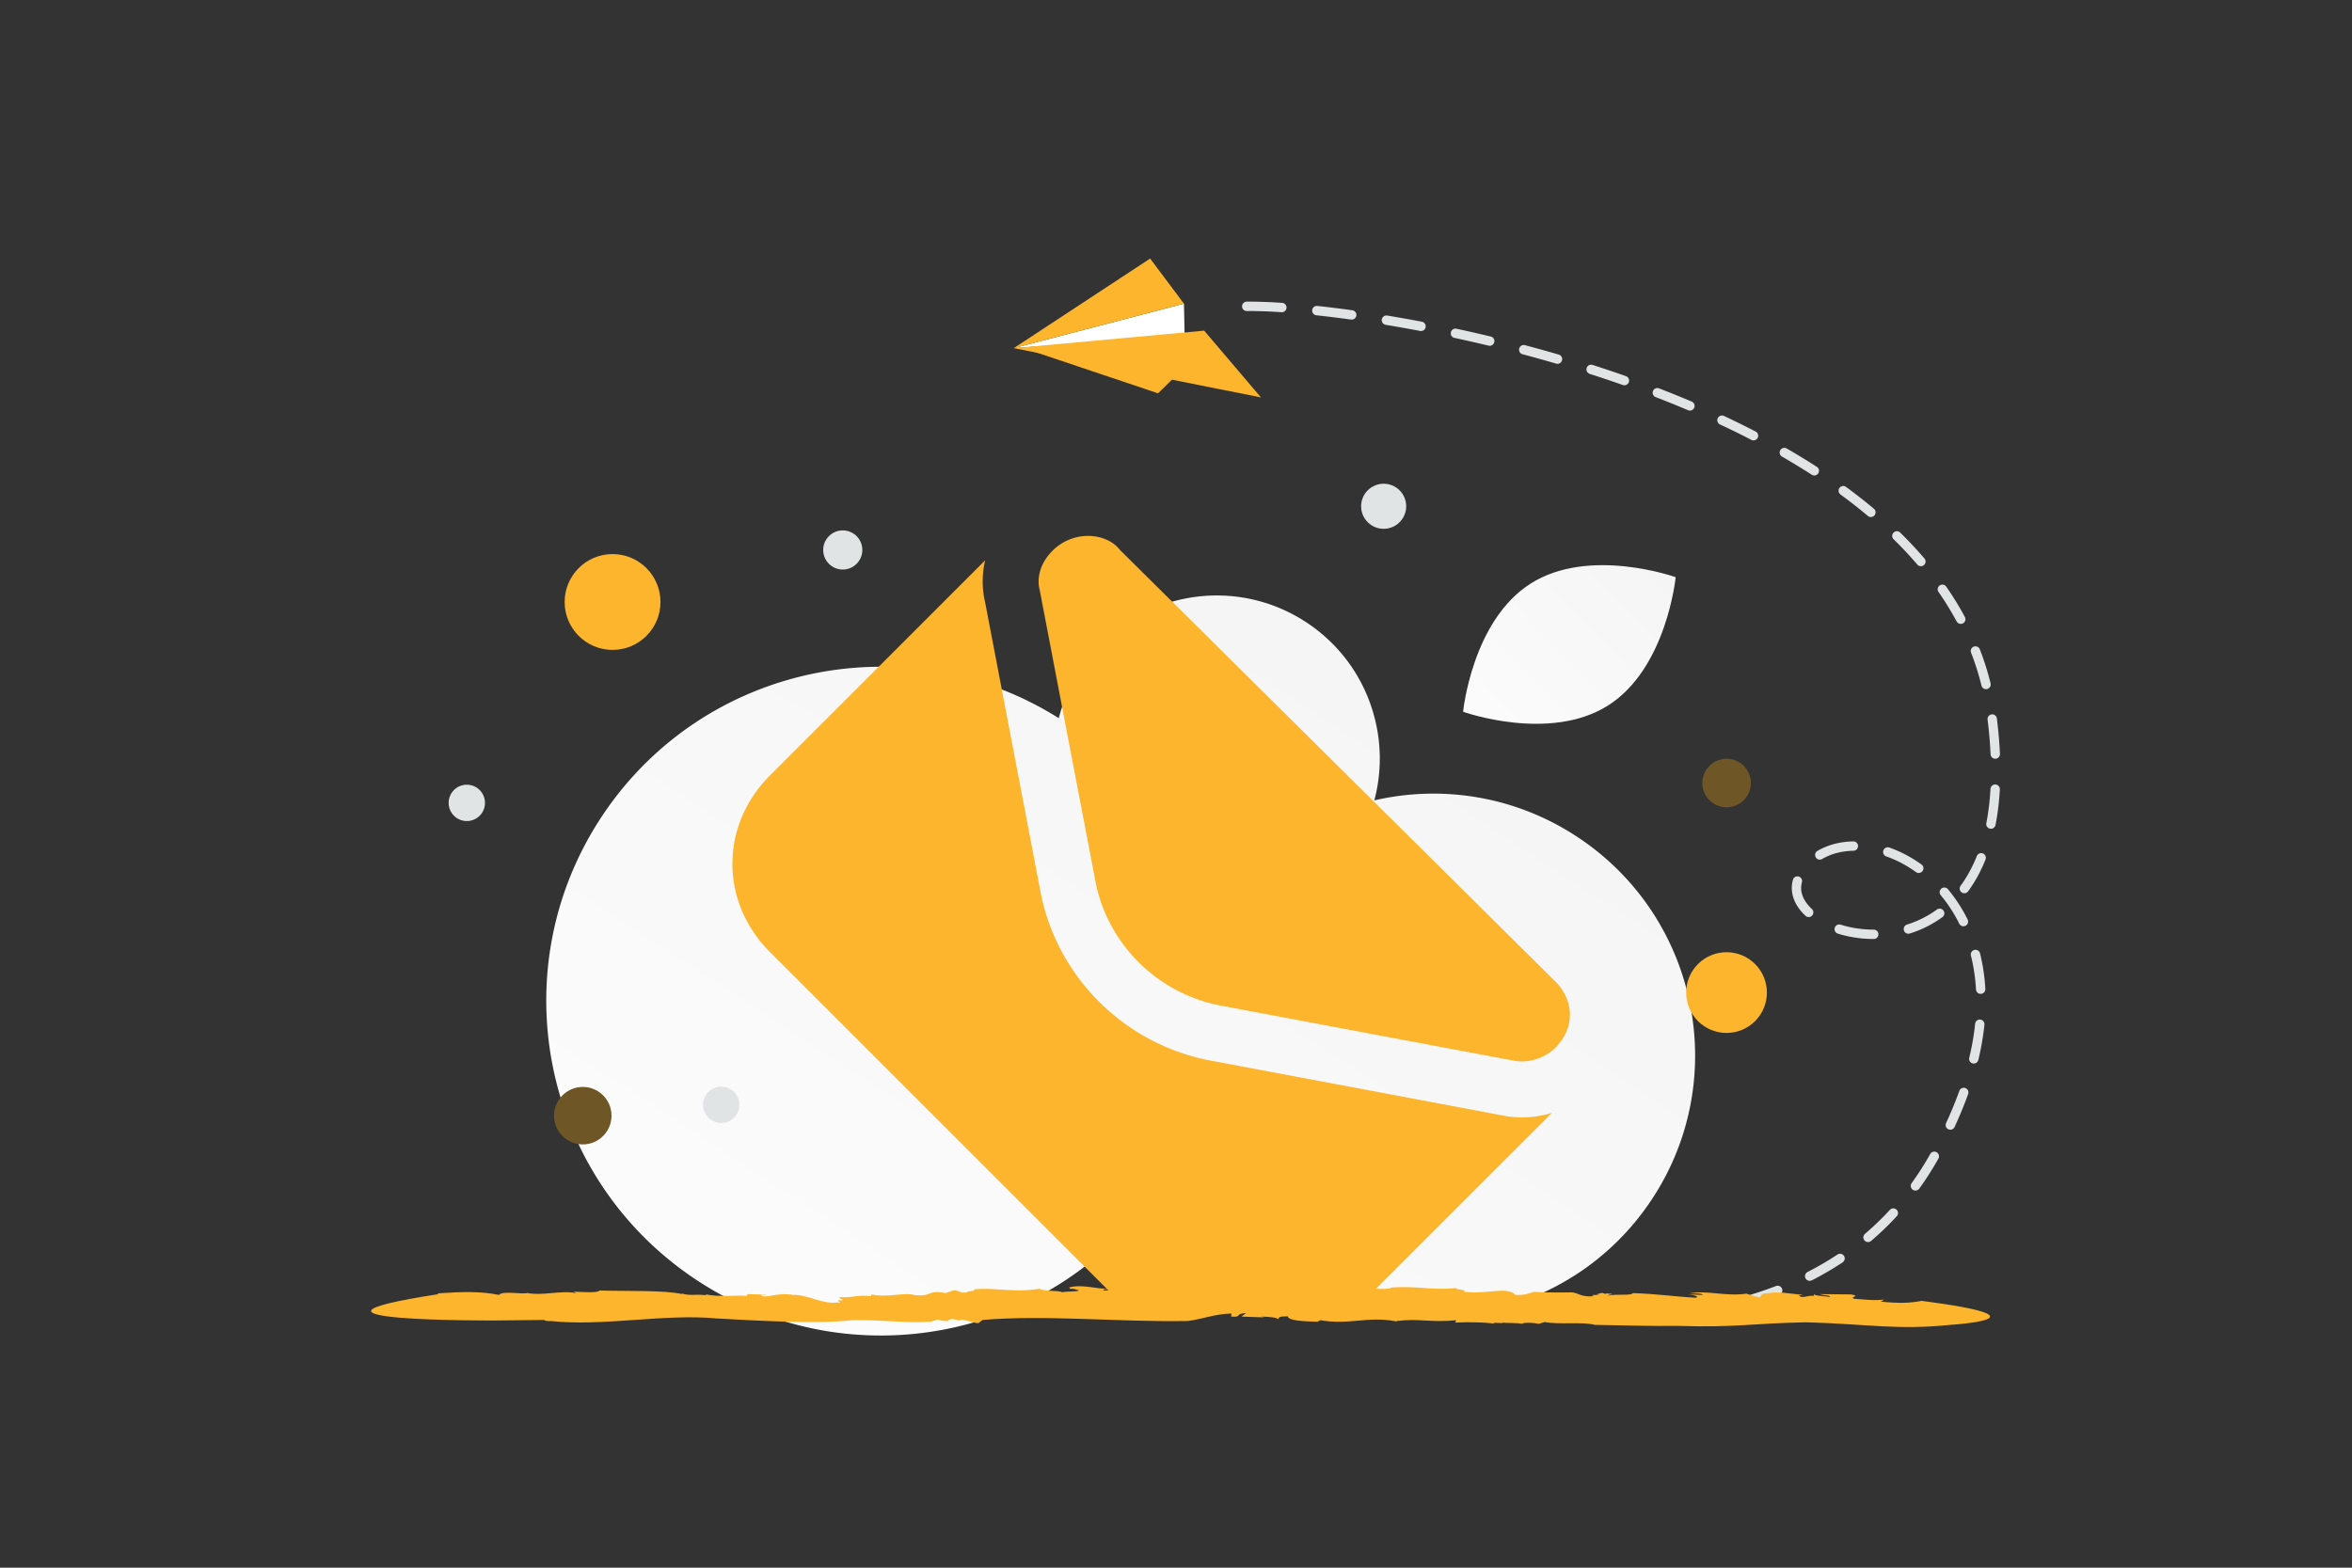 <svg width="900" height="600" viewBox="0 0 900 600" fill="none" xmlns="http://www.w3.org/2000/svg"><rect x="0" y="0" width="900" height="600" fill="#333333" stroke="none"/><g clip-path="url(#a)"><path fill="transparent" d="M0 0h900v600H0z"/><path d="M603.956 320.563c-23.904-15.923-52.154-20.219-78.064-14.24 6.682-25.095-2.895-52.738-25.718-67.94-28.675-19.1-67.4-11.358-86.483 17.291a62.52 62.52 0 0 0-8.54 19.199c-58.543-36.86-136.12-20.566-174.665 37.303-39.17 58.806-23.207 138.254 35.655 177.461 58.862 39.207 138.326 23.321 177.495-35.485a130.387 130.387 0 0 0 10.116-18.22c6.857 20.212 20.182 38.4 39.331 51.155 46.027 30.658 108.168 18.235 138.797-27.749 30.628-45.983 18.103-108.117-27.924-138.775zm-141.437 31.954c-.301.487-.577.969-.862 1.467-.117-.514-.25-1.038-.367-1.552.408.043.816.085 1.229.085z" fill="url(#b)"/><path d="M615.33 270.007c-22.455 14.226-55.469 2.406-55.469 2.406s3.415-34.878 25.885-49.088c22.455-14.225 55.455-2.421 55.455-2.421s-3.415 34.878-25.871 49.103z" fill="url(#c)"/><path d="M560.159 499.8a1.796 1.796 0 0 1 1.048-3.424 236.52 236.52 0 0 0 13.121 2.618 1.791 1.791 0 0 1 1.461 2.071 1.799 1.799 0 0 1-2.07 1.465 244.91 244.91 0 0 1-13.324-2.655c-.079-.023-.159-.045-.236-.075zm26.55 4.582a1.795 1.795 0 0 1 .859-3.456c4.442.529 8.917.95 13.309 1.251a1.798 1.798 0 0 1 1.667 1.908 1.796 1.796 0 0 1-1.908 1.672c-4.457-.301-8.993-.73-13.495-1.266a2.24 2.24 0 0 1-.432-.109zm26.848 1.794a1.793 1.793 0 0 1 .67-3.464 222.1 222.1 0 0 0 13.347-.229 1.788 1.788 0 0 1 1.872 1.706c.046.99-.717 1.83-1.706 1.878-4.43.215-8.991.291-13.562.227a1.607 1.607 0 0 1-.621-.118zm26.864-1.301a1.783 1.783 0 0 1-1.136-1.473 1.791 1.791 0 0 1 1.578-1.983c4.481-.516 8.91-1.19 13.167-2.001a1.78 1.78 0 0 1 2.092 1.428 1.793 1.793 0 0 1-1.422 2.099 183.376 183.376 0 0 1-13.433 2.045 1.95 1.95 0 0 1-.846-.115zm26.391-5.092a1.772 1.772 0 0 1-1.083-1.194 1.802 1.802 0 0 1 1.25-2.214 141.452 141.452 0 0 0 12.603-4.171 1.796 1.796 0 0 1 2.316 1.032c.352.923-.11 1.96-1.034 2.321a143.902 143.902 0 0 1-12.923 4.273 1.768 1.768 0 0 1-1.129-.047zm25.032-9.687a1.765 1.765 0 0 1-.953-.863 1.796 1.796 0 0 1 .789-2.414 117.907 117.907 0 0 0 11.425-6.664 1.793 1.793 0 0 1 2.486.503 1.8 1.8 0 0 1-.505 2.49 121.026 121.026 0 0 1-11.778 6.874 1.843 1.843 0 0 1-1.464.074zm22.323-14.84a1.794 1.794 0 0 1-.511-3.041 109.163 109.163 0 0 0 9.509-9.158 1.792 1.792 0 1 1 2.64 2.426 111.69 111.69 0 0 1-9.827 9.463c-.53.44-1.224.535-1.811.31zm18.142-19.713a1.792 1.792 0 0 1-.81-2.722 119.078 119.078 0 0 0 7.109-11.139 1.782 1.782 0 0 1 2.442-.679 1.796 1.796 0 0 1 .682 2.447 122.437 122.437 0 0 1-7.328 11.481 1.815 1.815 0 0 1-2.095.612zm13.352-23.285-.119-.046a1.79 1.79 0 0 1-.868-2.382 151.223 151.223 0 0 0 5.061-12.285 1.791 1.791 0 1 1 3.37 1.211c-.339.947-.702 1.916-1.07 2.876a158.588 158.588 0 0 1-4.116 9.715 1.797 1.797 0 0 1-2.258.911zm8.982-25.322a1.8 1.8 0 0 1-1.099-2.093c1.056-4.409 1.812-8.789 2.244-13.011a1.793 1.793 0 0 1 1.962-1.603 1.79 1.79 0 0 1 1.595 1.969c-.453 4.384-1.235 8.914-2.326 13.479a1.793 1.793 0 0 1-2.161 1.326c-.065-.018-.145-.04-.215-.067zm2.626-26.672a1.801 1.801 0 0 1-1.146-1.573c-.255-4.461-.903-8.817-1.937-12.942a1.794 1.794 0 0 1 1.3-2.178 1.787 1.787 0 0 1 2.173 1.299c1.088 4.339 1.772 8.917 2.043 13.609a1.793 1.793 0 0 1-1.688 1.893c-.264.02-.514-.02-.745-.108zm-54.125-22.978a1.788 1.788 0 0 1-1.063-2.208 1.795 1.795 0 0 1 2.248-1.179c3.966 1.246 8.359 1.901 12.702 1.894a1.796 1.796 0 0 1-.005 3.591c-4.703.006-9.465-.711-13.778-2.058-.032-.02-.076-.029-.104-.04zm-11.68-6.421a1.88 1.88 0 0 1-.577-.358c-4.402-4.106-6.12-9-4.827-13.776a1.794 1.794 0 0 1 2.194-1.265 1.79 1.79 0 0 1 1.257 2.201c-1.188 4.399 1.416 7.985 3.808 10.22a1.787 1.787 0 0 1-1.855 2.978zm38.154 6.385a1.781 1.781 0 0 1-1.07-1.142 1.802 1.802 0 0 1 1.175-2.25 39.624 39.624 0 0 0 11.443-5.749 1.788 1.788 0 0 1 2.503.397 1.795 1.795 0 0 1-.399 2.507 43.05 43.05 0 0 1-12.477 6.269c-.395.13-.811.107-1.175-.032zm21.053-2.862a1.793 1.793 0 0 1-.964-.876 55.193 55.193 0 0 0-7.071-10.891 1.79 1.79 0 0 1 .23-2.524 1.789 1.789 0 0 1 2.52.226 59.225 59.225 0 0 1 7.53 11.598c.439.884.08 1.968-.81 2.406-.47.222-.987.233-1.435.061zm-54.969-25.487a1.8 1.8 0 0 1-.263-3.227c3.976-2.318 8.594-3.546 13.725-3.645a1.787 1.787 0 0 1 1.821 1.759 1.792 1.792 0 0 1-1.759 1.825c-4.509.088-8.54 1.147-11.981 3.156a1.777 1.777 0 0 1-1.543.132zm55.327 12.854a2.095 2.095 0 0 1-.419-.225 1.793 1.793 0 0 1-.385-2.511c2.44-3.332 4.532-7.16 6.21-11.371a1.798 1.798 0 0 1 2.306-1.013l.021.008a1.793 1.793 0 0 1 1 2.329c-1.795 4.495-4.03 8.59-6.652 12.166a1.79 1.79 0 0 1-2.081.617zm-17.456-7.759a1.947 1.947 0 0 1-.405-.22c-3.597-2.584-7.447-4.614-11.397-6.007a1.793 1.793 0 0 1-1.088-2.29 1.789 1.789 0 0 1 2.288-1.092c4.267 1.507 8.425 3.695 12.291 6.479.804.581.987 1.696.412 2.504-.49.672-1.359.91-2.101.626zm27.615-16.927a1.79 1.79 0 0 1-1.112-2.018c.795-4.083 1.332-8.498 1.591-13.109a1.801 1.801 0 0 1 1.892-1.694 1.796 1.796 0 0 1 1.689 1.893c-.266 4.777-.822 9.346-1.655 13.591a1.794 1.794 0 0 1-2.101 1.421 1.486 1.486 0 0 1-.304-.084zm1.662-26.793a1.796 1.796 0 0 1-1.148-1.589 167.657 167.657 0 0 0-1.15-13.26 1.804 1.804 0 0 1 1.555-2.008 1.798 1.798 0 0 1 2.003 1.556c.578 4.665.976 9.214 1.171 13.54a1.796 1.796 0 0 1-2.431 1.761zm-3.527-26.628a1.79 1.79 0 0 1-1.101-1.249 103.12 103.12 0 0 0-3.977-12.583 1.796 1.796 0 0 1 1.02-2.326 1.787 1.787 0 0 1 2.32 1.018 106.357 106.357 0 0 1 4.118 13.031 1.798 1.798 0 0 1-2.38 2.109zm-9.674-24.988a1.786 1.786 0 0 1-.935-.825 118.143 118.143 0 0 0-6.926-11.27 1.79 1.79 0 0 1 .451-2.495c.81-.566 1.93-.37 2.491.448a120.637 120.637 0 0 1 7.138 11.616 1.79 1.79 0 0 1-.73 2.429 1.781 1.781 0 0 1-1.489.097zM476.428 118.919a1.793 1.793 0 0 1-1.151-1.662 1.8 1.8 0 0 1 1.776-1.811c3.886-.03 8.446.127 13.569.467a1.791 1.791 0 0 1 1.667 1.908 1.797 1.797 0 0 1-1.908 1.672c-5.031-.329-9.511-.486-13.302-.452a1.784 1.784 0 0 1-.651-.122zm257.963 97.667a1.774 1.774 0 0 1-.719-.509 150.603 150.603 0 0 0-9.072-9.69 1.788 1.788 0 0 1-.024-2.532 1.782 1.782 0 0 1 2.529-.028 157.863 157.863 0 0 1 9.29 9.918 1.794 1.794 0 0 1-2.004 2.841zm-231.134-96.032a1.79 1.79 0 0 1-1.137-1.867 1.785 1.785 0 0 1 1.973-1.59c4.307.461 8.811 1.014 13.394 1.653a1.792 1.792 0 0 1 1.527 2.024 1.793 1.793 0 0 1-2.023 1.532 437.07 437.07 0 0 0-13.289-1.638 1.853 1.853 0 0 1-.445-.114zm212.001 77.206a1.796 1.796 0 0 1-.511-.3 203.042 203.042 0 0 0-10.48-8.212 1.794 1.794 0 0 1-.388-2.504 1.79 1.79 0 0 1 2.5-.392 205.343 205.343 0 0 1 10.673 8.358 1.794 1.794 0 0 1-1.794 3.05zm-185.372-73.543a1.793 1.793 0 0 1 .935-3.443c4.376.721 8.843 1.517 13.275 2.363a1.8 1.8 0 0 1 1.426 2.098 1.801 1.801 0 0 1-2.097 1.431 568.611 568.611 0 0 0-13.193-2.348 1.962 1.962 0 0 1-.346-.101zm26.402 5.031a1.786 1.786 0 0 1-1.106-2.055 1.797 1.797 0 0 1 2.132-1.377c4.388.942 8.808 1.945 13.148 2.99a1.78 1.78 0 0 1 1.321 2.162 1.793 1.793 0 0 1-2.16 1.326 579.049 579.049 0 0 0-13.066-2.974 1.166 1.166 0 0 1-.269-.072zm137.323 52.621a2.03 2.03 0 0 1-.329-.166 272.36 272.36 0 0 0-11.388-6.952 1.795 1.795 0 0 1-.659-2.447 1.792 1.792 0 0 1 2.451-.66 261.792 261.792 0 0 1 11.545 7.045 1.796 1.796 0 0 1 .534 2.479 1.812 1.812 0 0 1-2.154.701zm-111.188-46.35a1.8 1.8 0 0 1-1.09-2.137 1.793 1.793 0 0 1 2.189-1.275 531.408 531.408 0 0 1 12.987 3.619 1.796 1.796 0 0 1-1.009 3.447 558.667 558.667 0 0 0-12.9-3.594c-.056-.021-.121-.038-.177-.06zm87.922 32.909a1.796 1.796 0 0 1-.186-.08 328.342 328.342 0 0 0-11.993-5.898 1.785 1.785 0 0 1-.858-2.386 1.785 1.785 0 0 1 2.384-.863 352.64 352.64 0 0 1 12.12 5.963 1.795 1.795 0 0 1 .767 2.416 1.793 1.793 0 0 1-2.234.848zm-62.136-25.373a1.797 1.797 0 0 1-1.064-2.224 1.793 1.793 0 0 1 2.25-1.163 493.126 493.126 0 0 1 12.783 4.296 1.814 1.814 0 0 1 1.095 2.293 1.794 1.794 0 0 1-2.283 1.102 454.516 454.516 0 0 0-12.692-4.262c-.026-.018-.054-.028-.089-.042zm37.805 13.975-.063-.025a393.265 393.265 0 0 0-12.402-5.018 1.798 1.798 0 0 1-1.027-2.322 1.786 1.786 0 0 1 2.311-1.027l.007.002a400.781 400.781 0 0 1 12.511 5.068 1.787 1.787 0 0 1 .945 2.348 1.786 1.786 0 0 1-2.282.974z" fill="#E1E4E5"/><path fill-rule="evenodd" clip-rule="evenodd" d="M428.151 210.02c-5.154-6.132-17.369-7.205-25.357.713-5.159 5.115-6.006 10.936-4.982 14.996.05.2.095.402.134.606l21.493 112.345c4.998 22.894 23.183 40.97 46.394 45.948l113.33 21.308.03.006.073.014c5.885 1.167 12.162-1.236 15.817-4.86 7.515-7.45 7.515-18.078 0-25.527L428.809 210.733c-.23-.228-.45-.466-.658-.713zm-51.183 4.439-82.342 82.342c-19.163 19.163-19.163 48.414 0 67.577L424.508 494.26c4.178 4.179 10.952 4.179 15.131 0 .125-.125.246-.252.363-.381l9.779 9.673 7.989-5.913 47.159 3.767 5.238-5.819c4.204 3.633 10.563 3.454 14.554-.537l69.132-69.132c-5.797 1.777-12.199 2.316-18.691 1.039l-113.411-21.322a9.807 9.807 0 0 1-.247-.05c-31.464-6.684-56.239-31.194-63.007-62.504a10.049 10.049 0 0 1-.051-.25l-21.465-112.2c-1.239-5.135-1.288-10.683-.013-16.172z" fill="#fdb52d"/><path d="m453.042 116.221.258 12.126-65.374 4.889 65.116-17.015z" fill="#fff"/><path d="m451.908 141.909-8.772 8.626-52.271-17.568 61.043 8.942z" fill="#fdb52d"/><path d="m387.926 133.236 94.575 18.865-21.716-25.546-72.859 6.681z" fill="#fdb52d"/><path d="m453.043 116.222-65.116 17.015 52.174-34.287 12.942 17.272zm238.171 389.857c-21.238.396-26.859 2.075-48.906 1.384-10.501.098-21.71-.198-31.975-.395-4.881-1.285-13.464 0-19.253-1.087l-2.222.691c-1.985-.395-4.308-.593-6.327-.197l.134.197c-2.962-.494-6.327-.197-7.775-.494l.135.198-3.602-.099.606.296c-5.183-.592-10.501-.592-15.213-.395l.403-.889c-10.063.988-13.732-.791-22.786.296l.134.198c-11.477-2.273-18.108 1.581-29.922-.593 1.481.297-.64.395-.505.692-5.453-.198-11.242-.395-11.343-2.075-3.972 0-3.231.494-3.736 1.186.034-.692-3.433-1.087-6.53-1.087l1.414.296-8.886-.296 1.75-1.384c-4.712.396-1.211 1.68-5.688 1.384l.067-1.186c-6.496.198-10.333 1.976-16.627 2.865-26.186.494-54.325-2.47-78.66-.395l-1.077.889c-.471 1.285-6.732-1.877-7.641-.691l-2.827-.593c-.808.197-2.491.494-1.077.79-2.625.099-2.693-.197-4.577-.494l-2.828.791c-10.333.593-19.118-.889-29.99-.593-13.059 1.581-37.663.099-51.834-.692-19.925-1.877-43.083 3.162-63.48.988-.673.198-2.389-.197-2.356-.395l-18.68.198s-90.508.494-21.744-10.078l-.471-.297c10.232-.692 16.661-.79 23.696.593 1.111-1.68 8.381-.198 10.771-.692l-.236-.099c6.227 1.285 12.824-1.086 18.849.099-.236-.099-.37-.593-1.75-.593 4.375.198 10.366.593 10.703-.395 10.468.297 25.042-.197 31.74 1.384l-.471-.297c3.803 1.087 4.947.198 9.222.692.236-.099.539-.198.471-.297 4.174 1.087 12.151.198 15.483.593l.202-.691 8.28.197-3.096.099c1.077 1.778 6.26-1.186 12.251 0 5.621-.198 11.411 3.755 17.233 2.865 2.794.89-2.457-1.383 1.717-.691.135-.988-1.952-.593-.875-1.384 4.073.494 6.698-.988 11.747-.296l.202-.692c6.563 1.384 12.386-.988 16.762.297 6.765.593 4.543-2.174 11.612-.791l2.76-.988c3.029-.197 2.154 1.186 5.52.692-.202-.593 4.241-.494 2.255-1.087 7.573-.988 15.382 1.383 25.378-.296 2.155 1.185 7.203.494 8.819 1.383.269-.494 10.064-.099 4.443-1.285-.471-.099-1.346-.098-1.279.099l-.673-.692c5.688-1.383 10.333.791 15.987.495-1.682.197-3.904.197-2.423.691l5.251-.099-1.077-.592 7.808-.396-1.077.791c3.804-.395 5.15-1.68 9.459-.593 1.952.593-3.602.988.403 1.284 5.116-.494 12.757-1.284 19.253-1.482-.606.89 1.144.791 2.962.988l.202-.691c6.9.988 2.524-1.581 9.391-.791l-.606-.494 1.817 1.581c6.194 1.482 3.333-1.482 10.199.494-2.726-.099-1.279 1.581 2.053 1.285l-.841-.692c1.851.198 2.457.494 3.702.296-1.111-.395-.572-.988 2.154-.889l-1.817-.889 5.149 1.284c3.972-.79 10.266.198 11.916-.79 0 0 8.549-.494 10.501.593-1.717-.692 2.996-.988 1.649-1.779 2.222.791 8.751 1.384 11.377.593l-.505-.099c9.694-.889 16.56 1.186 25.244.099-.404.889 4.207.395 3.063 1.482 8.987 1.087 16.391-2.272 19.656 1.186 4.107.198 4.847-.791 6.968-.988l-.976-.198c7.674.297 9.895.297 15.583.198 2.828.296 3.299 1.877 8.381 1.482-1.649-.593.438-.494 2.323-.494-1.212-.099-1.582-.296.909-.791.336.198.908.297 1.413.396.034 0 .135-.099.068-.198 3.164.198 2.625.395 1.144.494.067.099-.034.198-.505.395 3.299-.79 9.189.099 9.593-.988 9.559.297 16.391 1.384 24.335 1.779.909-.593-.976-1.087-3.265-1.285l5.655.198c-.034-.791-3.232-.494-4.982-.593 6.732-1.284 13.867 1.285 21.744.099l1.649.593.471-.099c-.034.296 1.75.79 2.895.889 1.11-.691-.068-1.581 3.837-1.581 3.096-.691 8.751.297 12.79.692-2.188.099-1.481.494-.539.79 1.953 0 3.063-.691 4.578-.395l.202-.889c-.774.889 5.082.988 5.823 1.284 1.111-.691-3.029-.592-3.501-1.086 7.809.098 3.905-.001 11.747.098 4.174.692-.774.89 1.246 1.68 3.668.198 7.27.79 11.511.296l-1.347.791c6.934.691 11.074.593 15.719-.297 51.565 6.719 10.872 9.19 10.872 9.19-20.397 2.074-30.865-.297-55.032-.989z" fill="#fdb52d"/><circle r="9.289" transform="scale(-1 1) rotate(30 -889.57 -1083.018)" fill="#6F5626"/><circle r="11" transform="matrix(1 0 0 -1 223 427)" fill="#6F5626"/><circle cx="322.489" cy="210.49" r="7.49" transform="rotate(-180 322.489 210.49)" fill="#E1E4E5"/><circle cx="275.993" cy="422.84" r="6.955" transform="rotate(-180 275.993 422.84)" fill="#E1E4E5"/><circle cx="178.628" cy="307.287" r="6.955" transform="rotate(-180 178.628 307.287)" fill="#E1E4E5"/><circle r="18.337" transform="matrix(1 0 0 -1 234.399 230.399)" fill="#fdb52d"/><circle cx="529.461" cy="193.765" r="8.624" transform="rotate(45 529.461 193.765)" fill="#E1E4E5"/><circle r="15.449" transform="scale(-1 1) rotate(-45 128.234 987.433)" fill="#fdb52d"/></g><defs><linearGradient id="b" x1="234.592" y1="696.889" x2="725.036" y2="-54.788" gradientUnits="userSpaceOnUse"><stop stop-color="#fff"/><stop offset="1" stop-color="#EEE"/></linearGradient><linearGradient id="c" x1="528.214" y1="316.165" x2="707.401" y2="141.219" gradientUnits="userSpaceOnUse"><stop stop-color="#fff"/><stop offset="1" stop-color="#EEE"/></linearGradient><clipPath id="a"><path fill="#fff" d="M0 0h900v600H0z"/></clipPath></defs></svg>